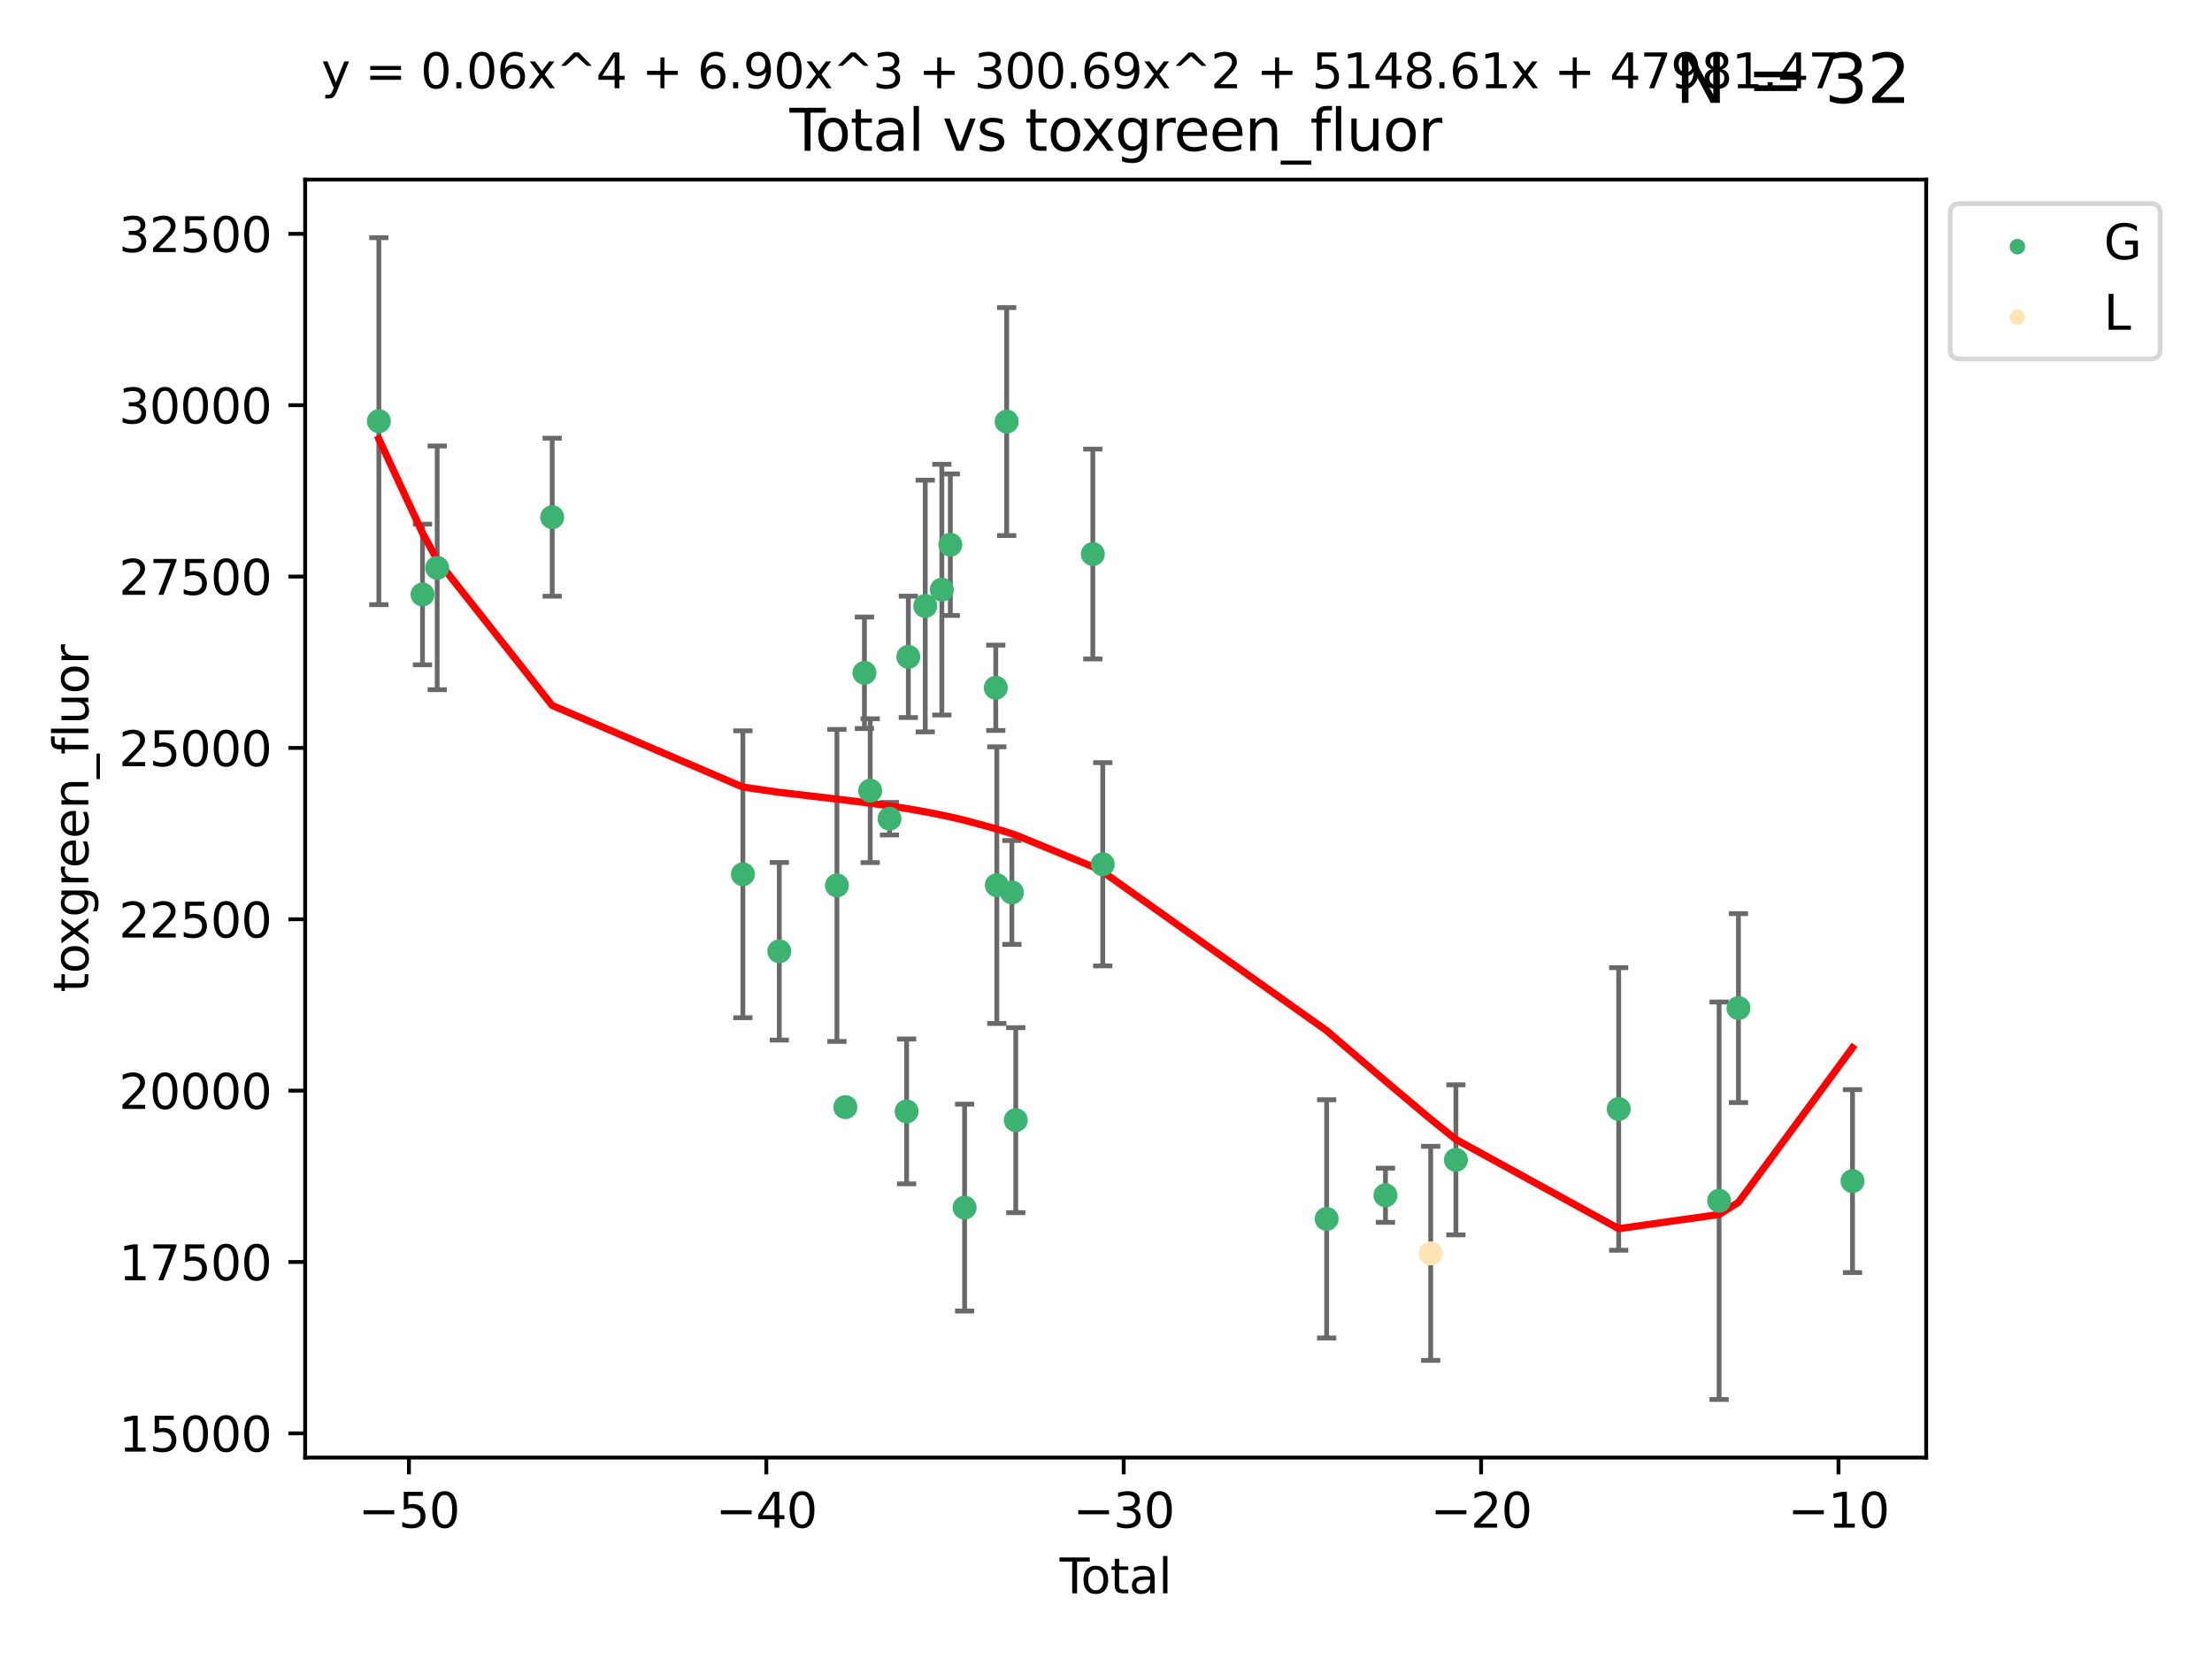 <?xml version="1.0" encoding="utf-8" standalone="no"?>
<!DOCTYPE svg PUBLIC "-//W3C//DTD SVG 1.1//EN"
  "http://www.w3.org/Graphics/SVG/1.1/DTD/svg11.dtd">
<svg xmlns:xlink="http://www.w3.org/1999/xlink" width="460.8pt" height="345.6pt" viewBox="0 0 460.8 345.6" xmlns="http://www.w3.org/2000/svg" version="1.1">
 <defs>
  <style type="text/css">*{stroke-linejoin: round; stroke-linecap: butt}</style>
 </defs>
 <g id="figure_1">
  <g id="patch_1">
   <path d="M 0 345.6 
L 460.8 345.6 
L 460.8 0 
L 0 0 
z
" style="fill: #ffffff"/>
  </g>
  <g id="axes_1">
   <g id="patch_2">
    <path d="M 63.571 303.64 
L 401.26 303.64 
L 401.26 37.411 
L 63.571 37.411 
z
" style="fill: #ffffff"/>
   </g>
   <g id="PathCollection_1">
    <defs>
     <path id="mfa26417f17" d="M 0 1.118 
C 0.297 1.118 0.581 1 0.791 0.791 
C 1 0.581 1.118 0.297 1.118 0 
C 1.118 -0.297 1 -0.581 0.791 -0.791 
C 0.581 -1 0.297 -1.118 0 -1.118 
C -0.297 -1.118 -0.581 -1 -0.791 -0.791 
C -1 -0.581 -1.118 -0.297 -1.118 0 
C -1.118 0.297 -1 0.581 -0.791 0.791 
C -0.581 1 -0.297 1.118 0 1.118 
z
" style="stroke: #3cb371"/>
    </defs>
    <g clip-path="url(#p84c0e86bbc)">
     <use xlink:href="#mfa26417f17" x="78.921" y="87.738" style="fill: #3cb371; stroke: #3cb371"/>
     <use xlink:href="#mfa26417f17" x="88.013" y="123.84" style="fill: #3cb371; stroke: #3cb371"/>
     <use xlink:href="#mfa26417f17" x="91.076" y="118.294" style="fill: #3cb371; stroke: #3cb371"/>
     <use xlink:href="#mfa26417f17" x="115.033" y="107.742" style="fill: #3cb371; stroke: #3cb371"/>
     <use xlink:href="#mfa26417f17" x="154.755" y="182.125" style="fill: #3cb371; stroke: #3cb371"/>
     <use xlink:href="#mfa26417f17" x="162.341" y="198.17" style="fill: #3cb371; stroke: #3cb371"/>
     <use xlink:href="#mfa26417f17" x="174.347" y="184.449" style="fill: #3cb371; stroke: #3cb371"/>
     <use xlink:href="#mfa26417f17" x="176.102" y="230.634" style="fill: #3cb371; stroke: #3cb371"/>
     <use xlink:href="#mfa26417f17" x="180.076" y="140.158" style="fill: #3cb371; stroke: #3cb371"/>
     <use xlink:href="#mfa26417f17" x="181.279" y="164.716" style="fill: #3cb371; stroke: #3cb371"/>
     <use xlink:href="#mfa26417f17" x="185.297" y="170.55" style="fill: #3cb371; stroke: #3cb371"/>
     <use xlink:href="#mfa26417f17" x="188.865" y="231.524" style="fill: #3cb371; stroke: #3cb371"/>
     <use xlink:href="#mfa26417f17" x="189.221" y="136.835" style="fill: #3cb371; stroke: #3cb371"/>
     <use xlink:href="#mfa26417f17" x="192.744" y="126.245" style="fill: #3cb371; stroke: #3cb371"/>
     <use xlink:href="#mfa26417f17" x="196.204" y="122.839" style="fill: #3cb371; stroke: #3cb371"/>
     <use xlink:href="#mfa26417f17" x="197.974" y="113.471" style="fill: #3cb371; stroke: #3cb371"/>
     <use xlink:href="#mfa26417f17" x="200.944" y="251.565" style="fill: #3cb371; stroke: #3cb371"/>
     <use xlink:href="#mfa26417f17" x="207.44" y="143.275" style="fill: #3cb371; stroke: #3cb371"/>
     <use xlink:href="#mfa26417f17" x="207.655" y="184.393" style="fill: #3cb371; stroke: #3cb371"/>
     <use xlink:href="#mfa26417f17" x="209.708" y="87.826" style="fill: #3cb371; stroke: #3cb371"/>
     <use xlink:href="#mfa26417f17" x="210.793" y="185.911" style="fill: #3cb371; stroke: #3cb371"/>
     <use xlink:href="#mfa26417f17" x="211.603" y="233.349" style="fill: #3cb371; stroke: #3cb371"/>
     <use xlink:href="#mfa26417f17" x="227.654" y="115.414" style="fill: #3cb371; stroke: #3cb371"/>
     <use xlink:href="#mfa26417f17" x="229.724" y="180.043" style="fill: #3cb371; stroke: #3cb371"/>
     <use xlink:href="#mfa26417f17" x="276.364" y="253.913" style="fill: #3cb371; stroke: #3cb371"/>
     <use xlink:href="#mfa26417f17" x="288.62" y="248.997" style="fill: #3cb371; stroke: #3cb371"/>
     <use xlink:href="#mfa26417f17" x="303.293" y="241.616" style="fill: #3cb371; stroke: #3cb371"/>
     <use xlink:href="#mfa26417f17" x="337.204" y="231.019" style="fill: #3cb371; stroke: #3cb371"/>
     <use xlink:href="#mfa26417f17" x="358.125" y="250.138" style="fill: #3cb371; stroke: #3cb371"/>
     <use xlink:href="#mfa26417f17" x="362.152" y="210.001" style="fill: #3cb371; stroke: #3cb371"/>
     <use xlink:href="#mfa26417f17" x="385.911" y="246.043" style="fill: #3cb371; stroke: #3cb371"/>
    </g>
   </g>
   <g id="PathCollection_2">
    <defs>
     <path id="m607794edc8" d="M 0 1.118 
C 0.297 1.118 0.581 1 0.791 0.791 
C 1 0.581 1.118 0.297 1.118 0 
C 1.118 -0.297 1 -0.581 0.791 -0.791 
C 0.581 -1 0.297 -1.118 0 -1.118 
C -0.297 -1.118 -0.581 -1 -0.791 -0.791 
C -1 -0.581 -1.118 -0.297 -1.118 0 
C -1.118 0.297 -1 0.581 -0.791 0.791 
C -0.581 1 -0.297 1.118 0 1.118 
z
" style="stroke: #ffe4b5"/>
    </defs>
    <g clip-path="url(#p84c0e86bbc)">
     <use xlink:href="#m607794edc8" x="298.038" y="261.094" style="fill: #ffe4b5; stroke: #ffe4b5"/>
    </g>
   </g>
   <g id="matplotlib.axis_1">
    <g id="xtick_1">
     <g id="line2d_1">
      <defs>
       <path id="mae92c5b00a" d="M 0 0 
L 0 3.5 
" style="stroke: #000000; stroke-width: 0.8"/>
      </defs>
      <g>
       <use xlink:href="#mae92c5b00a" x="85.187" y="303.64" style="stroke: #000000; stroke-width: 0.8"/>
      </g>
     </g>
     <g id="text_1">
      <!-- −50 -->
      <g transform="translate(74.634 318.238)scale(0.1 -0.1)">
       <defs>
        <path id="DejaVuSans-2212" d="M 678 2272 
L 4684 2272 
L 4684 1741 
L 678 1741 
L 678 2272 
z
" transform="scale(0.016)"/>
        <path id="DejaVuSans-35" d="M 691 4666 
L 3169 4666 
L 3169 4134 
L 1269 4134 
L 1269 2991 
Q 1406 3038 1543 3061 
Q 1681 3084 1819 3084 
Q 2600 3084 3056 2656 
Q 3513 2228 3513 1497 
Q 3513 744 3044 326 
Q 2575 -91 1722 -91 
Q 1428 -91 1123 -41 
Q 819 9 494 109 
L 494 744 
Q 775 591 1075 516 
Q 1375 441 1709 441 
Q 2250 441 2565 725 
Q 2881 1009 2881 1497 
Q 2881 1984 2565 2268 
Q 2250 2553 1709 2553 
Q 1456 2553 1204 2497 
Q 953 2441 691 2322 
L 691 4666 
z
" transform="scale(0.016)"/>
        <path id="DejaVuSans-30" d="M 2034 4250 
Q 1547 4250 1301 3770 
Q 1056 3291 1056 2328 
Q 1056 1369 1301 889 
Q 1547 409 2034 409 
Q 2525 409 2770 889 
Q 3016 1369 3016 2328 
Q 3016 3291 2770 3770 
Q 2525 4250 2034 4250 
z
M 2034 4750 
Q 2819 4750 3233 4129 
Q 3647 3509 3647 2328 
Q 3647 1150 3233 529 
Q 2819 -91 2034 -91 
Q 1250 -91 836 529 
Q 422 1150 422 2328 
Q 422 3509 836 4129 
Q 1250 4750 2034 4750 
z
" transform="scale(0.016)"/>
       </defs>
       <use xlink:href="#DejaVuSans-2212"/>
       <use xlink:href="#DejaVuSans-35" x="83.789"/>
       <use xlink:href="#DejaVuSans-30" x="147.412"/>
      </g>
     </g>
    </g>
    <g id="xtick_2">
     <g id="line2d_2">
      <g>
       <use xlink:href="#mae92c5b00a" x="159.638" y="303.64" style="stroke: #000000; stroke-width: 0.8"/>
      </g>
     </g>
     <g id="text_2">
      <!-- −40 -->
      <g transform="translate(149.086 318.238)scale(0.1 -0.1)">
       <defs>
        <path id="DejaVuSans-34" d="M 2419 4116 
L 825 1625 
L 2419 1625 
L 2419 4116 
z
M 2253 4666 
L 3047 4666 
L 3047 1625 
L 3713 1625 
L 3713 1100 
L 3047 1100 
L 3047 0 
L 2419 0 
L 2419 1100 
L 313 1100 
L 313 1709 
L 2253 4666 
z
" transform="scale(0.016)"/>
       </defs>
       <use xlink:href="#DejaVuSans-2212"/>
       <use xlink:href="#DejaVuSans-34" x="83.789"/>
       <use xlink:href="#DejaVuSans-30" x="147.412"/>
      </g>
     </g>
    </g>
    <g id="xtick_3">
     <g id="line2d_3">
      <g>
       <use xlink:href="#mae92c5b00a" x="234.089" y="303.64" style="stroke: #000000; stroke-width: 0.8"/>
      </g>
     </g>
     <g id="text_3">
      <!-- −30 -->
      <g transform="translate(223.537 318.238)scale(0.1 -0.1)">
       <defs>
        <path id="DejaVuSans-33" d="M 2597 2516 
Q 3050 2419 3304 2112 
Q 3559 1806 3559 1356 
Q 3559 666 3084 287 
Q 2609 -91 1734 -91 
Q 1441 -91 1130 -33 
Q 819 25 488 141 
L 488 750 
Q 750 597 1062 519 
Q 1375 441 1716 441 
Q 2309 441 2620 675 
Q 2931 909 2931 1356 
Q 2931 1769 2642 2001 
Q 2353 2234 1838 2234 
L 1294 2234 
L 1294 2753 
L 1863 2753 
Q 2328 2753 2575 2939 
Q 2822 3125 2822 3475 
Q 2822 3834 2567 4026 
Q 2313 4219 1838 4219 
Q 1578 4219 1281 4162 
Q 984 4106 628 3988 
L 628 4550 
Q 988 4650 1302 4700 
Q 1616 4750 1894 4750 
Q 2613 4750 3031 4423 
Q 3450 4097 3450 3541 
Q 3450 3153 3228 2886 
Q 3006 2619 2597 2516 
z
" transform="scale(0.016)"/>
       </defs>
       <use xlink:href="#DejaVuSans-2212"/>
       <use xlink:href="#DejaVuSans-33" x="83.789"/>
       <use xlink:href="#DejaVuSans-30" x="147.412"/>
      </g>
     </g>
    </g>
    <g id="xtick_4">
     <g id="line2d_4">
      <g>
       <use xlink:href="#mae92c5b00a" x="308.541" y="303.64" style="stroke: #000000; stroke-width: 0.8"/>
      </g>
     </g>
     <g id="text_4">
      <!-- −20 -->
      <g transform="translate(297.988 318.238)scale(0.1 -0.1)">
       <defs>
        <path id="DejaVuSans-32" d="M 1228 531 
L 3431 531 
L 3431 0 
L 469 0 
L 469 531 
Q 828 903 1448 1529 
Q 2069 2156 2228 2338 
Q 2531 2678 2651 2914 
Q 2772 3150 2772 3378 
Q 2772 3750 2511 3984 
Q 2250 4219 1831 4219 
Q 1534 4219 1204 4116 
Q 875 4013 500 3803 
L 500 4441 
Q 881 4594 1212 4672 
Q 1544 4750 1819 4750 
Q 2544 4750 2975 4387 
Q 3406 4025 3406 3419 
Q 3406 3131 3298 2873 
Q 3191 2616 2906 2266 
Q 2828 2175 2409 1742 
Q 1991 1309 1228 531 
z
" transform="scale(0.016)"/>
       </defs>
       <use xlink:href="#DejaVuSans-2212"/>
       <use xlink:href="#DejaVuSans-32" x="83.789"/>
       <use xlink:href="#DejaVuSans-30" x="147.412"/>
      </g>
     </g>
    </g>
    <g id="xtick_5">
     <g id="line2d_5">
      <g>
       <use xlink:href="#mae92c5b00a" x="382.992" y="303.64" style="stroke: #000000; stroke-width: 0.8"/>
      </g>
     </g>
     <g id="text_5">
      <!-- −10 -->
      <g transform="translate(372.44 318.238)scale(0.1 -0.1)">
       <defs>
        <path id="DejaVuSans-31" d="M 794 531 
L 1825 531 
L 1825 4091 
L 703 3866 
L 703 4441 
L 1819 4666 
L 2450 4666 
L 2450 531 
L 3481 531 
L 3481 0 
L 794 0 
L 794 531 
z
" transform="scale(0.016)"/>
       </defs>
       <use xlink:href="#DejaVuSans-2212"/>
       <use xlink:href="#DejaVuSans-31" x="83.789"/>
       <use xlink:href="#DejaVuSans-30" x="147.412"/>
      </g>
     </g>
    </g>
    <g id="text_6">
     <!-- Total -->
     <g transform="translate(220.739 331.917)scale(0.1 -0.1)">
      <defs>
       <path id="DejaVuSans-54" d="M -19 4666 
L 3928 4666 
L 3928 4134 
L 2272 4134 
L 2272 0 
L 1638 0 
L 1638 4134 
L -19 4134 
L -19 4666 
z
" transform="scale(0.016)"/>
       <path id="DejaVuSans-6f" d="M 1959 3097 
Q 1497 3097 1228 2736 
Q 959 2375 959 1747 
Q 959 1119 1226 758 
Q 1494 397 1959 397 
Q 2419 397 2687 759 
Q 2956 1122 2956 1747 
Q 2956 2369 2687 2733 
Q 2419 3097 1959 3097 
z
M 1959 3584 
Q 2709 3584 3137 3096 
Q 3566 2609 3566 1747 
Q 3566 888 3137 398 
Q 2709 -91 1959 -91 
Q 1206 -91 779 398 
Q 353 888 353 1747 
Q 353 2609 779 3096 
Q 1206 3584 1959 3584 
z
" transform="scale(0.016)"/>
       <path id="DejaVuSans-74" d="M 1172 4494 
L 1172 3500 
L 2356 3500 
L 2356 3053 
L 1172 3053 
L 1172 1153 
Q 1172 725 1289 603 
Q 1406 481 1766 481 
L 2356 481 
L 2356 0 
L 1766 0 
Q 1100 0 847 248 
Q 594 497 594 1153 
L 594 3053 
L 172 3053 
L 172 3500 
L 594 3500 
L 594 4494 
L 1172 4494 
z
" transform="scale(0.016)"/>
       <path id="DejaVuSans-61" d="M 2194 1759 
Q 1497 1759 1228 1600 
Q 959 1441 959 1056 
Q 959 750 1161 570 
Q 1363 391 1709 391 
Q 2188 391 2477 730 
Q 2766 1069 2766 1631 
L 2766 1759 
L 2194 1759 
z
M 3341 1997 
L 3341 0 
L 2766 0 
L 2766 531 
Q 2569 213 2275 61 
Q 1981 -91 1556 -91 
Q 1019 -91 701 211 
Q 384 513 384 1019 
Q 384 1609 779 1909 
Q 1175 2209 1959 2209 
L 2766 2209 
L 2766 2266 
Q 2766 2663 2505 2880 
Q 2244 3097 1772 3097 
Q 1472 3097 1187 3025 
Q 903 2953 641 2809 
L 641 3341 
Q 956 3463 1253 3523 
Q 1550 3584 1831 3584 
Q 2591 3584 2966 3190 
Q 3341 2797 3341 1997 
z
" transform="scale(0.016)"/>
       <path id="DejaVuSans-6c" d="M 603 4863 
L 1178 4863 
L 1178 0 
L 603 0 
L 603 4863 
z
" transform="scale(0.016)"/>
      </defs>
      <use xlink:href="#DejaVuSans-54"/>
      <use xlink:href="#DejaVuSans-6f" x="44.084"/>
      <use xlink:href="#DejaVuSans-74" x="105.266"/>
      <use xlink:href="#DejaVuSans-61" x="144.475"/>
      <use xlink:href="#DejaVuSans-6c" x="205.754"/>
     </g>
    </g>
   </g>
   <g id="matplotlib.axis_2">
    <g id="ytick_1">
     <g id="line2d_6">
      <defs>
       <path id="mea13cb6d72" d="M 0 0 
L -3.5 0 
" style="stroke: #000000; stroke-width: 0.8"/>
      </defs>
      <g>
       <use xlink:href="#mea13cb6d72" x="63.571" y="298.595" style="stroke: #000000; stroke-width: 0.8"/>
      </g>
     </g>
     <g id="text_7">
      <!-- 15000 -->
      <g transform="translate(24.759 302.395)scale(0.1 -0.1)">
       <use xlink:href="#DejaVuSans-31"/>
       <use xlink:href="#DejaVuSans-35" x="63.623"/>
       <use xlink:href="#DejaVuSans-30" x="127.246"/>
       <use xlink:href="#DejaVuSans-30" x="190.869"/>
       <use xlink:href="#DejaVuSans-30" x="254.492"/>
      </g>
     </g>
    </g>
    <g id="ytick_2">
     <g id="line2d_7">
      <g>
       <use xlink:href="#mea13cb6d72" x="63.571" y="262.898" style="stroke: #000000; stroke-width: 0.8"/>
      </g>
     </g>
     <g id="text_8">
      <!-- 17500 -->
      <g transform="translate(24.759 266.697)scale(0.1 -0.1)">
       <defs>
        <path id="DejaVuSans-37" d="M 525 4666 
L 3525 4666 
L 3525 4397 
L 1831 0 
L 1172 0 
L 2766 4134 
L 525 4134 
L 525 4666 
z
" transform="scale(0.016)"/>
       </defs>
       <use xlink:href="#DejaVuSans-31"/>
       <use xlink:href="#DejaVuSans-37" x="63.623"/>
       <use xlink:href="#DejaVuSans-35" x="127.246"/>
       <use xlink:href="#DejaVuSans-30" x="190.869"/>
       <use xlink:href="#DejaVuSans-30" x="254.492"/>
      </g>
     </g>
    </g>
    <g id="ytick_3">
     <g id="line2d_8">
      <g>
       <use xlink:href="#mea13cb6d72" x="63.571" y="227.2" style="stroke: #000000; stroke-width: 0.8"/>
      </g>
     </g>
     <g id="text_9">
      <!-- 20000 -->
      <g transform="translate(24.759 230.999)scale(0.1 -0.1)">
       <use xlink:href="#DejaVuSans-32"/>
       <use xlink:href="#DejaVuSans-30" x="63.623"/>
       <use xlink:href="#DejaVuSans-30" x="127.246"/>
       <use xlink:href="#DejaVuSans-30" x="190.869"/>
       <use xlink:href="#DejaVuSans-30" x="254.492"/>
      </g>
     </g>
    </g>
    <g id="ytick_4">
     <g id="line2d_9">
      <g>
       <use xlink:href="#mea13cb6d72" x="63.571" y="191.502" style="stroke: #000000; stroke-width: 0.8"/>
      </g>
     </g>
     <g id="text_10">
      <!-- 22500 -->
      <g transform="translate(24.759 195.302)scale(0.1 -0.1)">
       <use xlink:href="#DejaVuSans-32"/>
       <use xlink:href="#DejaVuSans-32" x="63.623"/>
       <use xlink:href="#DejaVuSans-35" x="127.246"/>
       <use xlink:href="#DejaVuSans-30" x="190.869"/>
       <use xlink:href="#DejaVuSans-30" x="254.492"/>
      </g>
     </g>
    </g>
    <g id="ytick_5">
     <g id="line2d_10">
      <g>
       <use xlink:href="#mea13cb6d72" x="63.571" y="155.805" style="stroke: #000000; stroke-width: 0.8"/>
      </g>
     </g>
     <g id="text_11">
      <!-- 25000 -->
      <g transform="translate(24.759 159.604)scale(0.1 -0.1)">
       <use xlink:href="#DejaVuSans-32"/>
       <use xlink:href="#DejaVuSans-35" x="63.623"/>
       <use xlink:href="#DejaVuSans-30" x="127.246"/>
       <use xlink:href="#DejaVuSans-30" x="190.869"/>
       <use xlink:href="#DejaVuSans-30" x="254.492"/>
      </g>
     </g>
    </g>
    <g id="ytick_6">
     <g id="line2d_11">
      <g>
       <use xlink:href="#mea13cb6d72" x="63.571" y="120.107" style="stroke: #000000; stroke-width: 0.8"/>
      </g>
     </g>
     <g id="text_12">
      <!-- 27500 -->
      <g transform="translate(24.759 123.906)scale(0.1 -0.1)">
       <use xlink:href="#DejaVuSans-32"/>
       <use xlink:href="#DejaVuSans-37" x="63.623"/>
       <use xlink:href="#DejaVuSans-35" x="127.246"/>
       <use xlink:href="#DejaVuSans-30" x="190.869"/>
       <use xlink:href="#DejaVuSans-30" x="254.492"/>
      </g>
     </g>
    </g>
    <g id="ytick_7">
     <g id="line2d_12">
      <g>
       <use xlink:href="#mea13cb6d72" x="63.571" y="84.409" style="stroke: #000000; stroke-width: 0.8"/>
      </g>
     </g>
     <g id="text_13">
      <!-- 30000 -->
      <g transform="translate(24.759 88.208)scale(0.1 -0.1)">
       <use xlink:href="#DejaVuSans-33"/>
       <use xlink:href="#DejaVuSans-30" x="63.623"/>
       <use xlink:href="#DejaVuSans-30" x="127.246"/>
       <use xlink:href="#DejaVuSans-30" x="190.869"/>
       <use xlink:href="#DejaVuSans-30" x="254.492"/>
      </g>
     </g>
    </g>
    <g id="ytick_8">
     <g id="line2d_13">
      <g>
       <use xlink:href="#mea13cb6d72" x="63.571" y="48.712" style="stroke: #000000; stroke-width: 0.8"/>
      </g>
     </g>
     <g id="text_14">
      <!-- 32500 -->
      <g transform="translate(24.759 52.511)scale(0.1 -0.1)">
       <use xlink:href="#DejaVuSans-33"/>
       <use xlink:href="#DejaVuSans-32" x="63.623"/>
       <use xlink:href="#DejaVuSans-35" x="127.246"/>
       <use xlink:href="#DejaVuSans-30" x="190.869"/>
       <use xlink:href="#DejaVuSans-30" x="254.492"/>
      </g>
     </g>
    </g>
    <g id="text_15">
     <!-- toxgreen_fluor -->
     <g transform="translate(18.401 206.72)rotate(-90)scale(0.1 -0.1)">
      <defs>
       <path id="DejaVuSans-78" d="M 3513 3500 
L 2247 1797 
L 3578 0 
L 2900 0 
L 1881 1375 
L 863 0 
L 184 0 
L 1544 1831 
L 300 3500 
L 978 3500 
L 1906 2253 
L 2834 3500 
L 3513 3500 
z
" transform="scale(0.016)"/>
       <path id="DejaVuSans-67" d="M 2906 1791 
Q 2906 2416 2648 2759 
Q 2391 3103 1925 3103 
Q 1463 3103 1205 2759 
Q 947 2416 947 1791 
Q 947 1169 1205 825 
Q 1463 481 1925 481 
Q 2391 481 2648 825 
Q 2906 1169 2906 1791 
z
M 3481 434 
Q 3481 -459 3084 -895 
Q 2688 -1331 1869 -1331 
Q 1566 -1331 1297 -1286 
Q 1028 -1241 775 -1147 
L 775 -588 
Q 1028 -725 1275 -790 
Q 1522 -856 1778 -856 
Q 2344 -856 2625 -561 
Q 2906 -266 2906 331 
L 2906 616 
Q 2728 306 2450 153 
Q 2172 0 1784 0 
Q 1141 0 747 490 
Q 353 981 353 1791 
Q 353 2603 747 3093 
Q 1141 3584 1784 3584 
Q 2172 3584 2450 3431 
Q 2728 3278 2906 2969 
L 2906 3500 
L 3481 3500 
L 3481 434 
z
" transform="scale(0.016)"/>
       <path id="DejaVuSans-72" d="M 2631 2963 
Q 2534 3019 2420 3045 
Q 2306 3072 2169 3072 
Q 1681 3072 1420 2755 
Q 1159 2438 1159 1844 
L 1159 0 
L 581 0 
L 581 3500 
L 1159 3500 
L 1159 2956 
Q 1341 3275 1631 3429 
Q 1922 3584 2338 3584 
Q 2397 3584 2469 3576 
Q 2541 3569 2628 3553 
L 2631 2963 
z
" transform="scale(0.016)"/>
       <path id="DejaVuSans-65" d="M 3597 1894 
L 3597 1613 
L 953 1613 
Q 991 1019 1311 708 
Q 1631 397 2203 397 
Q 2534 397 2845 478 
Q 3156 559 3463 722 
L 3463 178 
Q 3153 47 2828 -22 
Q 2503 -91 2169 -91 
Q 1331 -91 842 396 
Q 353 884 353 1716 
Q 353 2575 817 3079 
Q 1281 3584 2069 3584 
Q 2775 3584 3186 3129 
Q 3597 2675 3597 1894 
z
M 3022 2063 
Q 3016 2534 2758 2815 
Q 2500 3097 2075 3097 
Q 1594 3097 1305 2825 
Q 1016 2553 972 2059 
L 3022 2063 
z
" transform="scale(0.016)"/>
       <path id="DejaVuSans-6e" d="M 3513 2113 
L 3513 0 
L 2938 0 
L 2938 2094 
Q 2938 2591 2744 2837 
Q 2550 3084 2163 3084 
Q 1697 3084 1428 2787 
Q 1159 2491 1159 1978 
L 1159 0 
L 581 0 
L 581 3500 
L 1159 3500 
L 1159 2956 
Q 1366 3272 1645 3428 
Q 1925 3584 2291 3584 
Q 2894 3584 3203 3211 
Q 3513 2838 3513 2113 
z
" transform="scale(0.016)"/>
       <path id="DejaVuSans-5f" d="M 3263 -1063 
L 3263 -1509 
L -63 -1509 
L -63 -1063 
L 3263 -1063 
z
" transform="scale(0.016)"/>
       <path id="DejaVuSans-66" d="M 2375 4863 
L 2375 4384 
L 1825 4384 
Q 1516 4384 1395 4259 
Q 1275 4134 1275 3809 
L 1275 3500 
L 2222 3500 
L 2222 3053 
L 1275 3053 
L 1275 0 
L 697 0 
L 697 3053 
L 147 3053 
L 147 3500 
L 697 3500 
L 697 3744 
Q 697 4328 969 4595 
Q 1241 4863 1831 4863 
L 2375 4863 
z
" transform="scale(0.016)"/>
       <path id="DejaVuSans-75" d="M 544 1381 
L 544 3500 
L 1119 3500 
L 1119 1403 
Q 1119 906 1312 657 
Q 1506 409 1894 409 
Q 2359 409 2629 706 
Q 2900 1003 2900 1516 
L 2900 3500 
L 3475 3500 
L 3475 0 
L 2900 0 
L 2900 538 
Q 2691 219 2414 64 
Q 2138 -91 1772 -91 
Q 1169 -91 856 284 
Q 544 659 544 1381 
z
M 1991 3584 
L 1991 3584 
z
" transform="scale(0.016)"/>
      </defs>
      <use xlink:href="#DejaVuSans-74"/>
      <use xlink:href="#DejaVuSans-6f" x="39.209"/>
      <use xlink:href="#DejaVuSans-78" x="97.266"/>
      <use xlink:href="#DejaVuSans-67" x="156.445"/>
      <use xlink:href="#DejaVuSans-72" x="219.922"/>
      <use xlink:href="#DejaVuSans-65" x="258.785"/>
      <use xlink:href="#DejaVuSans-65" x="320.309"/>
      <use xlink:href="#DejaVuSans-6e" x="381.832"/>
      <use xlink:href="#DejaVuSans-5f" x="445.211"/>
      <use xlink:href="#DejaVuSans-66" x="495.211"/>
      <use xlink:href="#DejaVuSans-6c" x="530.416"/>
      <use xlink:href="#DejaVuSans-75" x="558.199"/>
      <use xlink:href="#DejaVuSans-6f" x="621.578"/>
      <use xlink:href="#DejaVuSans-72" x="682.76"/>
     </g>
    </g>
   </g>
   <g id="LineCollection_1">
    <path d="M 78.921 125.963 
L 78.921 49.513 
" clip-path="url(#p84c0e86bbc)" style="fill: none; stroke: #696969"/>
    <path d="M 88.013 138.491 
L 88.013 109.188 
" clip-path="url(#p84c0e86bbc)" style="fill: none; stroke: #696969"/>
    <path d="M 91.076 143.678 
L 91.076 92.91 
" clip-path="url(#p84c0e86bbc)" style="fill: none; stroke: #696969"/>
    <path d="M 115.033 124.201 
L 115.033 91.283 
" clip-path="url(#p84c0e86bbc)" style="fill: none; stroke: #696969"/>
    <path d="M 154.755 212.008 
L 154.755 152.241 
" clip-path="url(#p84c0e86bbc)" style="fill: none; stroke: #696969"/>
    <path d="M 162.341 216.671 
L 162.341 179.67 
" clip-path="url(#p84c0e86bbc)" style="fill: none; stroke: #696969"/>
    <path d="M 174.347 216.951 
L 174.347 151.946 
" clip-path="url(#p84c0e86bbc)" style="fill: none; stroke: #696969"/>
    <path d="M 176.102 231.703 
L 176.102 229.566 
" clip-path="url(#p84c0e86bbc)" style="fill: none; stroke: #696969"/>
    <path d="M 180.076 151.771 
L 180.076 128.545 
" clip-path="url(#p84c0e86bbc)" style="fill: none; stroke: #696969"/>
    <path d="M 181.279 179.695 
L 181.279 149.737 
" clip-path="url(#p84c0e86bbc)" style="fill: none; stroke: #696969"/>
    <path d="M 185.297 173.944 
L 185.297 167.156 
" clip-path="url(#p84c0e86bbc)" style="fill: none; stroke: #696969"/>
    <path d="M 188.865 246.61 
L 188.865 216.439 
" clip-path="url(#p84c0e86bbc)" style="fill: none; stroke: #696969"/>
    <path d="M 189.221 149.475 
L 189.221 124.196 
" clip-path="url(#p84c0e86bbc)" style="fill: none; stroke: #696969"/>
    <path d="M 192.744 152.461 
L 192.744 100.029 
" clip-path="url(#p84c0e86bbc)" style="fill: none; stroke: #696969"/>
    <path d="M 196.204 148.952 
L 196.204 96.727 
" clip-path="url(#p84c0e86bbc)" style="fill: none; stroke: #696969"/>
    <path d="M 197.974 128.219 
L 197.974 98.724 
" clip-path="url(#p84c0e86bbc)" style="fill: none; stroke: #696969"/>
    <path d="M 200.944 273.112 
L 200.944 230.018 
" clip-path="url(#p84c0e86bbc)" style="fill: none; stroke: #696969"/>
    <path d="M 207.44 152.166 
L 207.44 134.384 
" clip-path="url(#p84c0e86bbc)" style="fill: none; stroke: #696969"/>
    <path d="M 207.655 213.208 
L 207.655 155.578 
" clip-path="url(#p84c0e86bbc)" style="fill: none; stroke: #696969"/>
    <path d="M 209.708 111.572 
L 209.708 64.079 
" clip-path="url(#p84c0e86bbc)" style="fill: none; stroke: #696969"/>
    <path d="M 210.793 196.732 
L 210.793 175.091 
" clip-path="url(#p84c0e86bbc)" style="fill: none; stroke: #696969"/>
    <path d="M 211.603 252.617 
L 211.603 214.081 
" clip-path="url(#p84c0e86bbc)" style="fill: none; stroke: #696969"/>
    <path d="M 227.654 137.275 
L 227.654 93.554 
" clip-path="url(#p84c0e86bbc)" style="fill: none; stroke: #696969"/>
    <path d="M 229.724 201.207 
L 229.724 158.878 
" clip-path="url(#p84c0e86bbc)" style="fill: none; stroke: #696969"/>
    <path d="M 276.364 278.729 
L 276.364 229.098 
" clip-path="url(#p84c0e86bbc)" style="fill: none; stroke: #696969"/>
    <path d="M 288.62 254.642 
L 288.62 243.352 
" clip-path="url(#p84c0e86bbc)" style="fill: none; stroke: #696969"/>
    <path d="M 303.293 257.245 
L 303.293 225.987 
" clip-path="url(#p84c0e86bbc)" style="fill: none; stroke: #696969"/>
    <path d="M 337.204 260.454 
L 337.204 201.583 
" clip-path="url(#p84c0e86bbc)" style="fill: none; stroke: #696969"/>
    <path d="M 358.125 291.539 
L 358.125 208.738 
" clip-path="url(#p84c0e86bbc)" style="fill: none; stroke: #696969"/>
    <path d="M 362.152 229.683 
L 362.152 190.32 
" clip-path="url(#p84c0e86bbc)" style="fill: none; stroke: #696969"/>
    <path d="M 385.911 265.099 
L 385.911 226.988 
" clip-path="url(#p84c0e86bbc)" style="fill: none; stroke: #696969"/>
   </g>
   <g id="line2d_14">
    <defs>
     <path id="m78878886f3" d="M 2 0 
L -2 -0 
" style="stroke: #696969"/>
    </defs>
    <g clip-path="url(#p84c0e86bbc)">
     <use xlink:href="#m78878886f3" x="78.921" y="125.963" style="fill: #696969; stroke: #696969"/>
     <use xlink:href="#m78878886f3" x="88.013" y="138.491" style="fill: #696969; stroke: #696969"/>
     <use xlink:href="#m78878886f3" x="91.076" y="143.678" style="fill: #696969; stroke: #696969"/>
     <use xlink:href="#m78878886f3" x="115.033" y="124.201" style="fill: #696969; stroke: #696969"/>
     <use xlink:href="#m78878886f3" x="154.755" y="212.008" style="fill: #696969; stroke: #696969"/>
     <use xlink:href="#m78878886f3" x="162.341" y="216.671" style="fill: #696969; stroke: #696969"/>
     <use xlink:href="#m78878886f3" x="174.347" y="216.951" style="fill: #696969; stroke: #696969"/>
     <use xlink:href="#m78878886f3" x="176.102" y="231.703" style="fill: #696969; stroke: #696969"/>
     <use xlink:href="#m78878886f3" x="180.076" y="151.771" style="fill: #696969; stroke: #696969"/>
     <use xlink:href="#m78878886f3" x="181.279" y="179.695" style="fill: #696969; stroke: #696969"/>
     <use xlink:href="#m78878886f3" x="185.297" y="173.944" style="fill: #696969; stroke: #696969"/>
     <use xlink:href="#m78878886f3" x="188.865" y="246.61" style="fill: #696969; stroke: #696969"/>
     <use xlink:href="#m78878886f3" x="189.221" y="149.475" style="fill: #696969; stroke: #696969"/>
     <use xlink:href="#m78878886f3" x="192.744" y="152.461" style="fill: #696969; stroke: #696969"/>
     <use xlink:href="#m78878886f3" x="196.204" y="148.952" style="fill: #696969; stroke: #696969"/>
     <use xlink:href="#m78878886f3" x="197.974" y="128.219" style="fill: #696969; stroke: #696969"/>
     <use xlink:href="#m78878886f3" x="200.944" y="273.112" style="fill: #696969; stroke: #696969"/>
     <use xlink:href="#m78878886f3" x="207.44" y="152.166" style="fill: #696969; stroke: #696969"/>
     <use xlink:href="#m78878886f3" x="207.655" y="213.208" style="fill: #696969; stroke: #696969"/>
     <use xlink:href="#m78878886f3" x="209.708" y="111.572" style="fill: #696969; stroke: #696969"/>
     <use xlink:href="#m78878886f3" x="210.793" y="196.732" style="fill: #696969; stroke: #696969"/>
     <use xlink:href="#m78878886f3" x="211.603" y="252.617" style="fill: #696969; stroke: #696969"/>
     <use xlink:href="#m78878886f3" x="227.654" y="137.275" style="fill: #696969; stroke: #696969"/>
     <use xlink:href="#m78878886f3" x="229.724" y="201.207" style="fill: #696969; stroke: #696969"/>
     <use xlink:href="#m78878886f3" x="276.364" y="278.729" style="fill: #696969; stroke: #696969"/>
     <use xlink:href="#m78878886f3" x="288.62" y="254.642" style="fill: #696969; stroke: #696969"/>
     <use xlink:href="#m78878886f3" x="303.293" y="257.245" style="fill: #696969; stroke: #696969"/>
     <use xlink:href="#m78878886f3" x="337.204" y="260.454" style="fill: #696969; stroke: #696969"/>
     <use xlink:href="#m78878886f3" x="358.125" y="291.539" style="fill: #696969; stroke: #696969"/>
     <use xlink:href="#m78878886f3" x="362.152" y="229.683" style="fill: #696969; stroke: #696969"/>
     <use xlink:href="#m78878886f3" x="385.911" y="265.099" style="fill: #696969; stroke: #696969"/>
    </g>
   </g>
   <g id="line2d_15">
    <g clip-path="url(#p84c0e86bbc)">
     <use xlink:href="#m78878886f3" x="78.921" y="49.513" style="fill: #696969; stroke: #696969"/>
     <use xlink:href="#m78878886f3" x="88.013" y="109.188" style="fill: #696969; stroke: #696969"/>
     <use xlink:href="#m78878886f3" x="91.076" y="92.91" style="fill: #696969; stroke: #696969"/>
     <use xlink:href="#m78878886f3" x="115.033" y="91.283" style="fill: #696969; stroke: #696969"/>
     <use xlink:href="#m78878886f3" x="154.755" y="152.241" style="fill: #696969; stroke: #696969"/>
     <use xlink:href="#m78878886f3" x="162.341" y="179.67" style="fill: #696969; stroke: #696969"/>
     <use xlink:href="#m78878886f3" x="174.347" y="151.946" style="fill: #696969; stroke: #696969"/>
     <use xlink:href="#m78878886f3" x="176.102" y="229.566" style="fill: #696969; stroke: #696969"/>
     <use xlink:href="#m78878886f3" x="180.076" y="128.545" style="fill: #696969; stroke: #696969"/>
     <use xlink:href="#m78878886f3" x="181.279" y="149.737" style="fill: #696969; stroke: #696969"/>
     <use xlink:href="#m78878886f3" x="185.297" y="167.156" style="fill: #696969; stroke: #696969"/>
     <use xlink:href="#m78878886f3" x="188.865" y="216.439" style="fill: #696969; stroke: #696969"/>
     <use xlink:href="#m78878886f3" x="189.221" y="124.196" style="fill: #696969; stroke: #696969"/>
     <use xlink:href="#m78878886f3" x="192.744" y="100.029" style="fill: #696969; stroke: #696969"/>
     <use xlink:href="#m78878886f3" x="196.204" y="96.727" style="fill: #696969; stroke: #696969"/>
     <use xlink:href="#m78878886f3" x="197.974" y="98.724" style="fill: #696969; stroke: #696969"/>
     <use xlink:href="#m78878886f3" x="200.944" y="230.018" style="fill: #696969; stroke: #696969"/>
     <use xlink:href="#m78878886f3" x="207.44" y="134.384" style="fill: #696969; stroke: #696969"/>
     <use xlink:href="#m78878886f3" x="207.655" y="155.578" style="fill: #696969; stroke: #696969"/>
     <use xlink:href="#m78878886f3" x="209.708" y="64.079" style="fill: #696969; stroke: #696969"/>
     <use xlink:href="#m78878886f3" x="210.793" y="175.091" style="fill: #696969; stroke: #696969"/>
     <use xlink:href="#m78878886f3" x="211.603" y="214.081" style="fill: #696969; stroke: #696969"/>
     <use xlink:href="#m78878886f3" x="227.654" y="93.554" style="fill: #696969; stroke: #696969"/>
     <use xlink:href="#m78878886f3" x="229.724" y="158.878" style="fill: #696969; stroke: #696969"/>
     <use xlink:href="#m78878886f3" x="276.364" y="229.098" style="fill: #696969; stroke: #696969"/>
     <use xlink:href="#m78878886f3" x="288.62" y="243.352" style="fill: #696969; stroke: #696969"/>
     <use xlink:href="#m78878886f3" x="303.293" y="225.987" style="fill: #696969; stroke: #696969"/>
     <use xlink:href="#m78878886f3" x="337.204" y="201.583" style="fill: #696969; stroke: #696969"/>
     <use xlink:href="#m78878886f3" x="358.125" y="208.738" style="fill: #696969; stroke: #696969"/>
     <use xlink:href="#m78878886f3" x="362.152" y="190.32" style="fill: #696969; stroke: #696969"/>
     <use xlink:href="#m78878886f3" x="385.911" y="226.988" style="fill: #696969; stroke: #696969"/>
    </g>
   </g>
   <g id="LineCollection_2">
    <path d="M 298.038 283.392 
L 298.038 238.797 
" clip-path="url(#p84c0e86bbc)" style="fill: none; stroke: #696969"/>
   </g>
   <g id="line2d_16">
    <g clip-path="url(#p84c0e86bbc)">
     <use xlink:href="#m78878886f3" x="298.038" y="283.392" style="fill: #696969; stroke: #696969"/>
    </g>
   </g>
   <g id="line2d_17">
    <g clip-path="url(#p84c0e86bbc)">
     <use xlink:href="#m78878886f3" x="298.038" y="238.797" style="fill: #696969; stroke: #696969"/>
    </g>
   </g>
   <g id="line2d_18">
    <path d="M 78.921 91.433 
L 88.013 111.018 
L 91.076 116.641 
L 115.033 146.956 
L 154.755 163.963 
L 162.341 165.054 
L 174.347 166.464 
L 176.102 166.67 
L 180.076 167.159 
L 181.279 167.315 
L 185.297 167.874 
L 188.865 168.43 
L 189.221 168.489 
L 192.744 169.111 
L 196.204 169.797 
L 197.974 170.179 
L 200.944 170.872 
L 207.44 172.631 
L 207.655 172.695 
L 209.708 173.329 
L 210.793 173.679 
L 211.603 173.948 
L 227.654 180.555 
L 229.724 181.591 
L 276.364 214.697 
L 288.62 225.208 
L 298.038 233.135 
L 303.293 237.362 
L 337.204 255.953 
L 358.125 252.994 
L 362.152 250.469 
L 385.911 218.259 
" clip-path="url(#p84c0e86bbc)" style="fill: none; stroke: #ff0000; stroke-width: 1.5; stroke-linecap: square"/>
   </g>
   <g id="line2d_19">
    <defs>
     <path id="m8df55773f6" d="M 0 2 
C 0.53 2 1.039 1.789 1.414 1.414 
C 1.789 1.039 2 0.53 2 0 
C 2 -0.53 1.789 -1.039 1.414 -1.414 
C 1.039 -1.789 0.53 -2 0 -2 
C -0.53 -2 -1.039 -1.789 -1.414 -1.414 
C -1.789 -1.039 -2 -0.53 -2 0 
C -2 0.53 -1.789 1.039 -1.414 1.414 
C -1.039 1.789 -0.53 2 0 2 
z
" style="stroke: #3cb371"/>
    </defs>
    <g clip-path="url(#p84c0e86bbc)">
     <use xlink:href="#m8df55773f6" x="78.921" y="87.738" style="fill: #3cb371; stroke: #3cb371"/>
     <use xlink:href="#m8df55773f6" x="88.013" y="123.84" style="fill: #3cb371; stroke: #3cb371"/>
     <use xlink:href="#m8df55773f6" x="91.076" y="118.294" style="fill: #3cb371; stroke: #3cb371"/>
     <use xlink:href="#m8df55773f6" x="115.033" y="107.742" style="fill: #3cb371; stroke: #3cb371"/>
     <use xlink:href="#m8df55773f6" x="154.755" y="182.125" style="fill: #3cb371; stroke: #3cb371"/>
     <use xlink:href="#m8df55773f6" x="162.341" y="198.17" style="fill: #3cb371; stroke: #3cb371"/>
     <use xlink:href="#m8df55773f6" x="174.347" y="184.449" style="fill: #3cb371; stroke: #3cb371"/>
     <use xlink:href="#m8df55773f6" x="176.102" y="230.634" style="fill: #3cb371; stroke: #3cb371"/>
     <use xlink:href="#m8df55773f6" x="180.076" y="140.158" style="fill: #3cb371; stroke: #3cb371"/>
     <use xlink:href="#m8df55773f6" x="181.279" y="164.716" style="fill: #3cb371; stroke: #3cb371"/>
     <use xlink:href="#m8df55773f6" x="185.297" y="170.55" style="fill: #3cb371; stroke: #3cb371"/>
     <use xlink:href="#m8df55773f6" x="188.865" y="231.524" style="fill: #3cb371; stroke: #3cb371"/>
     <use xlink:href="#m8df55773f6" x="189.221" y="136.835" style="fill: #3cb371; stroke: #3cb371"/>
     <use xlink:href="#m8df55773f6" x="192.744" y="126.245" style="fill: #3cb371; stroke: #3cb371"/>
     <use xlink:href="#m8df55773f6" x="196.204" y="122.839" style="fill: #3cb371; stroke: #3cb371"/>
     <use xlink:href="#m8df55773f6" x="197.974" y="113.471" style="fill: #3cb371; stroke: #3cb371"/>
     <use xlink:href="#m8df55773f6" x="200.944" y="251.565" style="fill: #3cb371; stroke: #3cb371"/>
     <use xlink:href="#m8df55773f6" x="207.44" y="143.275" style="fill: #3cb371; stroke: #3cb371"/>
     <use xlink:href="#m8df55773f6" x="207.655" y="184.393" style="fill: #3cb371; stroke: #3cb371"/>
     <use xlink:href="#m8df55773f6" x="209.708" y="87.826" style="fill: #3cb371; stroke: #3cb371"/>
     <use xlink:href="#m8df55773f6" x="210.793" y="185.911" style="fill: #3cb371; stroke: #3cb371"/>
     <use xlink:href="#m8df55773f6" x="211.603" y="233.349" style="fill: #3cb371; stroke: #3cb371"/>
     <use xlink:href="#m8df55773f6" x="227.654" y="115.414" style="fill: #3cb371; stroke: #3cb371"/>
     <use xlink:href="#m8df55773f6" x="229.724" y="180.043" style="fill: #3cb371; stroke: #3cb371"/>
     <use xlink:href="#m8df55773f6" x="276.364" y="253.913" style="fill: #3cb371; stroke: #3cb371"/>
     <use xlink:href="#m8df55773f6" x="288.62" y="248.997" style="fill: #3cb371; stroke: #3cb371"/>
     <use xlink:href="#m8df55773f6" x="303.293" y="241.616" style="fill: #3cb371; stroke: #3cb371"/>
     <use xlink:href="#m8df55773f6" x="337.204" y="231.019" style="fill: #3cb371; stroke: #3cb371"/>
     <use xlink:href="#m8df55773f6" x="358.125" y="250.138" style="fill: #3cb371; stroke: #3cb371"/>
     <use xlink:href="#m8df55773f6" x="362.152" y="210.001" style="fill: #3cb371; stroke: #3cb371"/>
     <use xlink:href="#m8df55773f6" x="385.911" y="246.043" style="fill: #3cb371; stroke: #3cb371"/>
    </g>
   </g>
   <g id="line2d_20">
    <defs>
     <path id="mae165d8f43" d="M 0 2 
C 0.53 2 1.039 1.789 1.414 1.414 
C 1.789 1.039 2 0.53 2 0 
C 2 -0.53 1.789 -1.039 1.414 -1.414 
C 1.039 -1.789 0.53 -2 0 -2 
C -0.53 -2 -1.039 -1.789 -1.414 -1.414 
C -1.789 -1.039 -2 -0.53 -2 0 
C -2 0.53 -1.789 1.039 -1.414 1.414 
C -1.039 1.789 -0.53 2 0 2 
z
" style="stroke: #ffe4b5"/>
    </defs>
    <g clip-path="url(#p84c0e86bbc)">
     <use xlink:href="#mae165d8f43" x="298.038" y="261.094" style="fill: #ffe4b5; stroke: #ffe4b5"/>
    </g>
   </g>
   <g id="patch_3">
    <path d="M 63.571 303.64 
L 63.571 37.411 
" style="fill: none; stroke: #000000; stroke-width: 0.8; stroke-linejoin: miter; stroke-linecap: square"/>
   </g>
   <g id="patch_4">
    <path d="M 401.26 303.64 
L 401.26 37.411 
" style="fill: none; stroke: #000000; stroke-width: 0.8; stroke-linejoin: miter; stroke-linecap: square"/>
   </g>
   <g id="patch_5">
    <path d="M 63.571 303.64 
L 401.26 303.64 
" style="fill: none; stroke: #000000; stroke-width: 0.8; stroke-linejoin: miter; stroke-linecap: square"/>
   </g>
   <g id="patch_6">
    <path d="M 63.571 37.411 
L 401.26 37.411 
" style="fill: none; stroke: #000000; stroke-width: 0.8; stroke-linejoin: miter; stroke-linecap: square"/>
   </g>
   <g id="text_16">
    <!-- N = 32 -->
    <g transform="translate(348.964 21.426)scale(0.14 -0.14)">
     <defs>
      <path id="DejaVuSans-4e" d="M 628 4666 
L 1478 4666 
L 3547 763 
L 3547 4666 
L 4159 4666 
L 4159 0 
L 3309 0 
L 1241 3903 
L 1241 0 
L 628 0 
L 628 4666 
z
" transform="scale(0.016)"/>
      <path id="DejaVuSans-20" transform="scale(0.016)"/>
      <path id="DejaVuSans-3d" d="M 678 2906 
L 4684 2906 
L 4684 2381 
L 678 2381 
L 678 2906 
z
M 678 1631 
L 4684 1631 
L 4684 1100 
L 678 1100 
L 678 1631 
z
" transform="scale(0.016)"/>
     </defs>
     <use xlink:href="#DejaVuSans-4e"/>
     <use xlink:href="#DejaVuSans-20" x="74.805"/>
     <use xlink:href="#DejaVuSans-3d" x="106.592"/>
     <use xlink:href="#DejaVuSans-20" x="190.381"/>
     <use xlink:href="#DejaVuSans-33" x="222.168"/>
     <use xlink:href="#DejaVuSans-32" x="285.791"/>
    </g>
   </g>
   <g id="text_17">
    <!-- y = 0.06x^4 + 6.90x^3 + 300.69x^2 + 5148.61x + 47981.47 -->
    <g transform="translate(66.948 18.387)scale(0.1 -0.1)">
     <defs>
      <path id="DejaVuSans-79" d="M 2059 -325 
Q 1816 -950 1584 -1140 
Q 1353 -1331 966 -1331 
L 506 -1331 
L 506 -850 
L 844 -850 
Q 1081 -850 1212 -737 
Q 1344 -625 1503 -206 
L 1606 56 
L 191 3500 
L 800 3500 
L 1894 763 
L 2988 3500 
L 3597 3500 
L 2059 -325 
z
" transform="scale(0.016)"/>
      <path id="DejaVuSans-2e" d="M 684 794 
L 1344 794 
L 1344 0 
L 684 0 
L 684 794 
z
" transform="scale(0.016)"/>
      <path id="DejaVuSans-36" d="M 2113 2584 
Q 1688 2584 1439 2293 
Q 1191 2003 1191 1497 
Q 1191 994 1439 701 
Q 1688 409 2113 409 
Q 2538 409 2786 701 
Q 3034 994 3034 1497 
Q 3034 2003 2786 2293 
Q 2538 2584 2113 2584 
z
M 3366 4563 
L 3366 3988 
Q 3128 4100 2886 4159 
Q 2644 4219 2406 4219 
Q 1781 4219 1451 3797 
Q 1122 3375 1075 2522 
Q 1259 2794 1537 2939 
Q 1816 3084 2150 3084 
Q 2853 3084 3261 2657 
Q 3669 2231 3669 1497 
Q 3669 778 3244 343 
Q 2819 -91 2113 -91 
Q 1303 -91 875 529 
Q 447 1150 447 2328 
Q 447 3434 972 4092 
Q 1497 4750 2381 4750 
Q 2619 4750 2861 4703 
Q 3103 4656 3366 4563 
z
" transform="scale(0.016)"/>
      <path id="DejaVuSans-5e" d="M 2988 4666 
L 4684 2925 
L 4056 2925 
L 2681 4159 
L 1306 2925 
L 678 2925 
L 2375 4666 
L 2988 4666 
z
" transform="scale(0.016)"/>
      <path id="DejaVuSans-2b" d="M 2944 4013 
L 2944 2272 
L 4684 2272 
L 4684 1741 
L 2944 1741 
L 2944 0 
L 2419 0 
L 2419 1741 
L 678 1741 
L 678 2272 
L 2419 2272 
L 2419 4013 
L 2944 4013 
z
" transform="scale(0.016)"/>
      <path id="DejaVuSans-39" d="M 703 97 
L 703 672 
Q 941 559 1184 500 
Q 1428 441 1663 441 
Q 2288 441 2617 861 
Q 2947 1281 2994 2138 
Q 2813 1869 2534 1725 
Q 2256 1581 1919 1581 
Q 1219 1581 811 2004 
Q 403 2428 403 3163 
Q 403 3881 828 4315 
Q 1253 4750 1959 4750 
Q 2769 4750 3195 4129 
Q 3622 3509 3622 2328 
Q 3622 1225 3098 567 
Q 2575 -91 1691 -91 
Q 1453 -91 1209 -44 
Q 966 3 703 97 
z
M 1959 2075 
Q 2384 2075 2632 2365 
Q 2881 2656 2881 3163 
Q 2881 3666 2632 3958 
Q 2384 4250 1959 4250 
Q 1534 4250 1286 3958 
Q 1038 3666 1038 3163 
Q 1038 2656 1286 2365 
Q 1534 2075 1959 2075 
z
" transform="scale(0.016)"/>
      <path id="DejaVuSans-38" d="M 2034 2216 
Q 1584 2216 1326 1975 
Q 1069 1734 1069 1313 
Q 1069 891 1326 650 
Q 1584 409 2034 409 
Q 2484 409 2743 651 
Q 3003 894 3003 1313 
Q 3003 1734 2745 1975 
Q 2488 2216 2034 2216 
z
M 1403 2484 
Q 997 2584 770 2862 
Q 544 3141 544 3541 
Q 544 4100 942 4425 
Q 1341 4750 2034 4750 
Q 2731 4750 3128 4425 
Q 3525 4100 3525 3541 
Q 3525 3141 3298 2862 
Q 3072 2584 2669 2484 
Q 3125 2378 3379 2068 
Q 3634 1759 3634 1313 
Q 3634 634 3220 271 
Q 2806 -91 2034 -91 
Q 1263 -91 848 271 
Q 434 634 434 1313 
Q 434 1759 690 2068 
Q 947 2378 1403 2484 
z
M 1172 3481 
Q 1172 3119 1398 2916 
Q 1625 2713 2034 2713 
Q 2441 2713 2670 2916 
Q 2900 3119 2900 3481 
Q 2900 3844 2670 4047 
Q 2441 4250 2034 4250 
Q 1625 4250 1398 4047 
Q 1172 3844 1172 3481 
z
" transform="scale(0.016)"/>
     </defs>
     <use xlink:href="#DejaVuSans-79"/>
     <use xlink:href="#DejaVuSans-20" x="59.18"/>
     <use xlink:href="#DejaVuSans-3d" x="90.967"/>
     <use xlink:href="#DejaVuSans-20" x="174.756"/>
     <use xlink:href="#DejaVuSans-30" x="206.543"/>
     <use xlink:href="#DejaVuSans-2e" x="270.166"/>
     <use xlink:href="#DejaVuSans-30" x="301.953"/>
     <use xlink:href="#DejaVuSans-36" x="365.576"/>
     <use xlink:href="#DejaVuSans-78" x="429.199"/>
     <use xlink:href="#DejaVuSans-5e" x="488.379"/>
     <use xlink:href="#DejaVuSans-34" x="572.168"/>
     <use xlink:href="#DejaVuSans-20" x="635.791"/>
     <use xlink:href="#DejaVuSans-2b" x="667.578"/>
     <use xlink:href="#DejaVuSans-20" x="751.367"/>
     <use xlink:href="#DejaVuSans-36" x="783.154"/>
     <use xlink:href="#DejaVuSans-2e" x="846.777"/>
     <use xlink:href="#DejaVuSans-39" x="878.564"/>
     <use xlink:href="#DejaVuSans-30" x="942.188"/>
     <use xlink:href="#DejaVuSans-78" x="1005.811"/>
     <use xlink:href="#DejaVuSans-5e" x="1064.99"/>
     <use xlink:href="#DejaVuSans-33" x="1148.779"/>
     <use xlink:href="#DejaVuSans-20" x="1212.402"/>
     <use xlink:href="#DejaVuSans-2b" x="1244.189"/>
     <use xlink:href="#DejaVuSans-20" x="1327.979"/>
     <use xlink:href="#DejaVuSans-33" x="1359.766"/>
     <use xlink:href="#DejaVuSans-30" x="1423.389"/>
     <use xlink:href="#DejaVuSans-30" x="1487.012"/>
     <use xlink:href="#DejaVuSans-2e" x="1550.635"/>
     <use xlink:href="#DejaVuSans-36" x="1582.422"/>
     <use xlink:href="#DejaVuSans-39" x="1646.045"/>
     <use xlink:href="#DejaVuSans-78" x="1709.668"/>
     <use xlink:href="#DejaVuSans-5e" x="1768.848"/>
     <use xlink:href="#DejaVuSans-32" x="1852.637"/>
     <use xlink:href="#DejaVuSans-20" x="1916.26"/>
     <use xlink:href="#DejaVuSans-2b" x="1948.047"/>
     <use xlink:href="#DejaVuSans-20" x="2031.836"/>
     <use xlink:href="#DejaVuSans-35" x="2063.623"/>
     <use xlink:href="#DejaVuSans-31" x="2127.246"/>
     <use xlink:href="#DejaVuSans-34" x="2190.869"/>
     <use xlink:href="#DejaVuSans-38" x="2254.492"/>
     <use xlink:href="#DejaVuSans-2e" x="2318.115"/>
     <use xlink:href="#DejaVuSans-36" x="2349.902"/>
     <use xlink:href="#DejaVuSans-31" x="2413.525"/>
     <use xlink:href="#DejaVuSans-78" x="2477.148"/>
     <use xlink:href="#DejaVuSans-20" x="2536.328"/>
     <use xlink:href="#DejaVuSans-2b" x="2568.115"/>
     <use xlink:href="#DejaVuSans-20" x="2651.904"/>
     <use xlink:href="#DejaVuSans-34" x="2683.691"/>
     <use xlink:href="#DejaVuSans-37" x="2747.314"/>
     <use xlink:href="#DejaVuSans-39" x="2810.938"/>
     <use xlink:href="#DejaVuSans-38" x="2874.561"/>
     <use xlink:href="#DejaVuSans-31" x="2938.184"/>
     <use xlink:href="#DejaVuSans-2e" x="3001.807"/>
     <use xlink:href="#DejaVuSans-34" x="3033.594"/>
     <use xlink:href="#DejaVuSans-37" x="3097.217"/>
    </g>
   </g>
   <g id="text_18">
    <!-- Total vs toxgreen_fluor -->
    <g transform="translate(164.48 31.411)scale(0.12 -0.12)">
     <defs>
      <path id="DejaVuSans-76" d="M 191 3500 
L 800 3500 
L 1894 563 
L 2988 3500 
L 3597 3500 
L 2284 0 
L 1503 0 
L 191 3500 
z
" transform="scale(0.016)"/>
      <path id="DejaVuSans-73" d="M 2834 3397 
L 2834 2853 
Q 2591 2978 2328 3040 
Q 2066 3103 1784 3103 
Q 1356 3103 1142 2972 
Q 928 2841 928 2578 
Q 928 2378 1081 2264 
Q 1234 2150 1697 2047 
L 1894 2003 
Q 2506 1872 2764 1633 
Q 3022 1394 3022 966 
Q 3022 478 2636 193 
Q 2250 -91 1575 -91 
Q 1294 -91 989 -36 
Q 684 19 347 128 
L 347 722 
Q 666 556 975 473 
Q 1284 391 1588 391 
Q 1994 391 2212 530 
Q 2431 669 2431 922 
Q 2431 1156 2273 1281 
Q 2116 1406 1581 1522 
L 1381 1569 
Q 847 1681 609 1914 
Q 372 2147 372 2553 
Q 372 3047 722 3315 
Q 1072 3584 1716 3584 
Q 2034 3584 2315 3537 
Q 2597 3491 2834 3397 
z
" transform="scale(0.016)"/>
     </defs>
     <use xlink:href="#DejaVuSans-54"/>
     <use xlink:href="#DejaVuSans-6f" x="44.084"/>
     <use xlink:href="#DejaVuSans-74" x="105.266"/>
     <use xlink:href="#DejaVuSans-61" x="144.475"/>
     <use xlink:href="#DejaVuSans-6c" x="205.754"/>
     <use xlink:href="#DejaVuSans-20" x="233.537"/>
     <use xlink:href="#DejaVuSans-76" x="265.324"/>
     <use xlink:href="#DejaVuSans-73" x="324.504"/>
     <use xlink:href="#DejaVuSans-20" x="376.604"/>
     <use xlink:href="#DejaVuSans-74" x="408.391"/>
     <use xlink:href="#DejaVuSans-6f" x="447.6"/>
     <use xlink:href="#DejaVuSans-78" x="505.656"/>
     <use xlink:href="#DejaVuSans-67" x="564.836"/>
     <use xlink:href="#DejaVuSans-72" x="628.312"/>
     <use xlink:href="#DejaVuSans-65" x="667.176"/>
     <use xlink:href="#DejaVuSans-65" x="728.699"/>
     <use xlink:href="#DejaVuSans-6e" x="790.223"/>
     <use xlink:href="#DejaVuSans-5f" x="853.602"/>
     <use xlink:href="#DejaVuSans-66" x="903.602"/>
     <use xlink:href="#DejaVuSans-6c" x="938.807"/>
     <use xlink:href="#DejaVuSans-75" x="966.59"/>
     <use xlink:href="#DejaVuSans-6f" x="1029.969"/>
     <use xlink:href="#DejaVuSans-72" x="1091.15"/>
    </g>
   </g>
   <g id="legend_1">
    <g id="patch_7">
     <path d="M 408.26 74.767 
L 448.008 74.767 
Q 450.008 74.767 450.008 72.767 
L 450.008 44.411 
Q 450.008 42.411 448.008 42.411 
L 408.26 42.411 
Q 406.26 42.411 406.26 44.411 
L 406.26 72.767 
Q 406.26 74.767 408.26 74.767 
z
" style="fill: #ffffff; opacity: 0.8; stroke: #cccccc; stroke-linejoin: miter"/>
    </g>
    <g id="PathCollection_3">
     <g>
      <use xlink:href="#mfa26417f17" x="420.26" y="51.385" style="fill: #3cb371; stroke: #3cb371"/>
     </g>
    </g>
    <g id="text_19">
     <!-- G -->
     <g transform="translate(438.26 54.01)scale(0.1 -0.1)">
      <defs>
       <path id="DejaVuSans-47" d="M 3809 666 
L 3809 1919 
L 2778 1919 
L 2778 2438 
L 4434 2438 
L 4434 434 
Q 4069 175 3628 42 
Q 3188 -91 2688 -91 
Q 1594 -91 976 548 
Q 359 1188 359 2328 
Q 359 3472 976 4111 
Q 1594 4750 2688 4750 
Q 3144 4750 3555 4637 
Q 3966 4525 4313 4306 
L 4313 3634 
Q 3963 3931 3569 4081 
Q 3175 4231 2741 4231 
Q 1884 4231 1454 3753 
Q 1025 3275 1025 2328 
Q 1025 1384 1454 906 
Q 1884 428 2741 428 
Q 3075 428 3337 486 
Q 3600 544 3809 666 
z
" transform="scale(0.016)"/>
      </defs>
      <use xlink:href="#DejaVuSans-47"/>
     </g>
    </g>
    <g id="PathCollection_4">
     <g>
      <use xlink:href="#m607794edc8" x="420.26" y="66.063" style="fill: #ffe4b5; stroke: #ffe4b5"/>
     </g>
    </g>
    <g id="text_20">
     <!-- L -->
     <g transform="translate(438.26 68.688)scale(0.1 -0.1)">
      <defs>
       <path id="DejaVuSans-4c" d="M 628 4666 
L 1259 4666 
L 1259 531 
L 3531 531 
L 3531 0 
L 628 0 
L 628 4666 
z
" transform="scale(0.016)"/>
      </defs>
      <use xlink:href="#DejaVuSans-4c"/>
     </g>
    </g>
   </g>
  </g>
 </g>
 <defs>
  <clipPath id="p84c0e86bbc">
   <rect x="63.571" y="37.411" width="337.689" height="266.229"/>
  </clipPath>
 </defs>
</svg>

